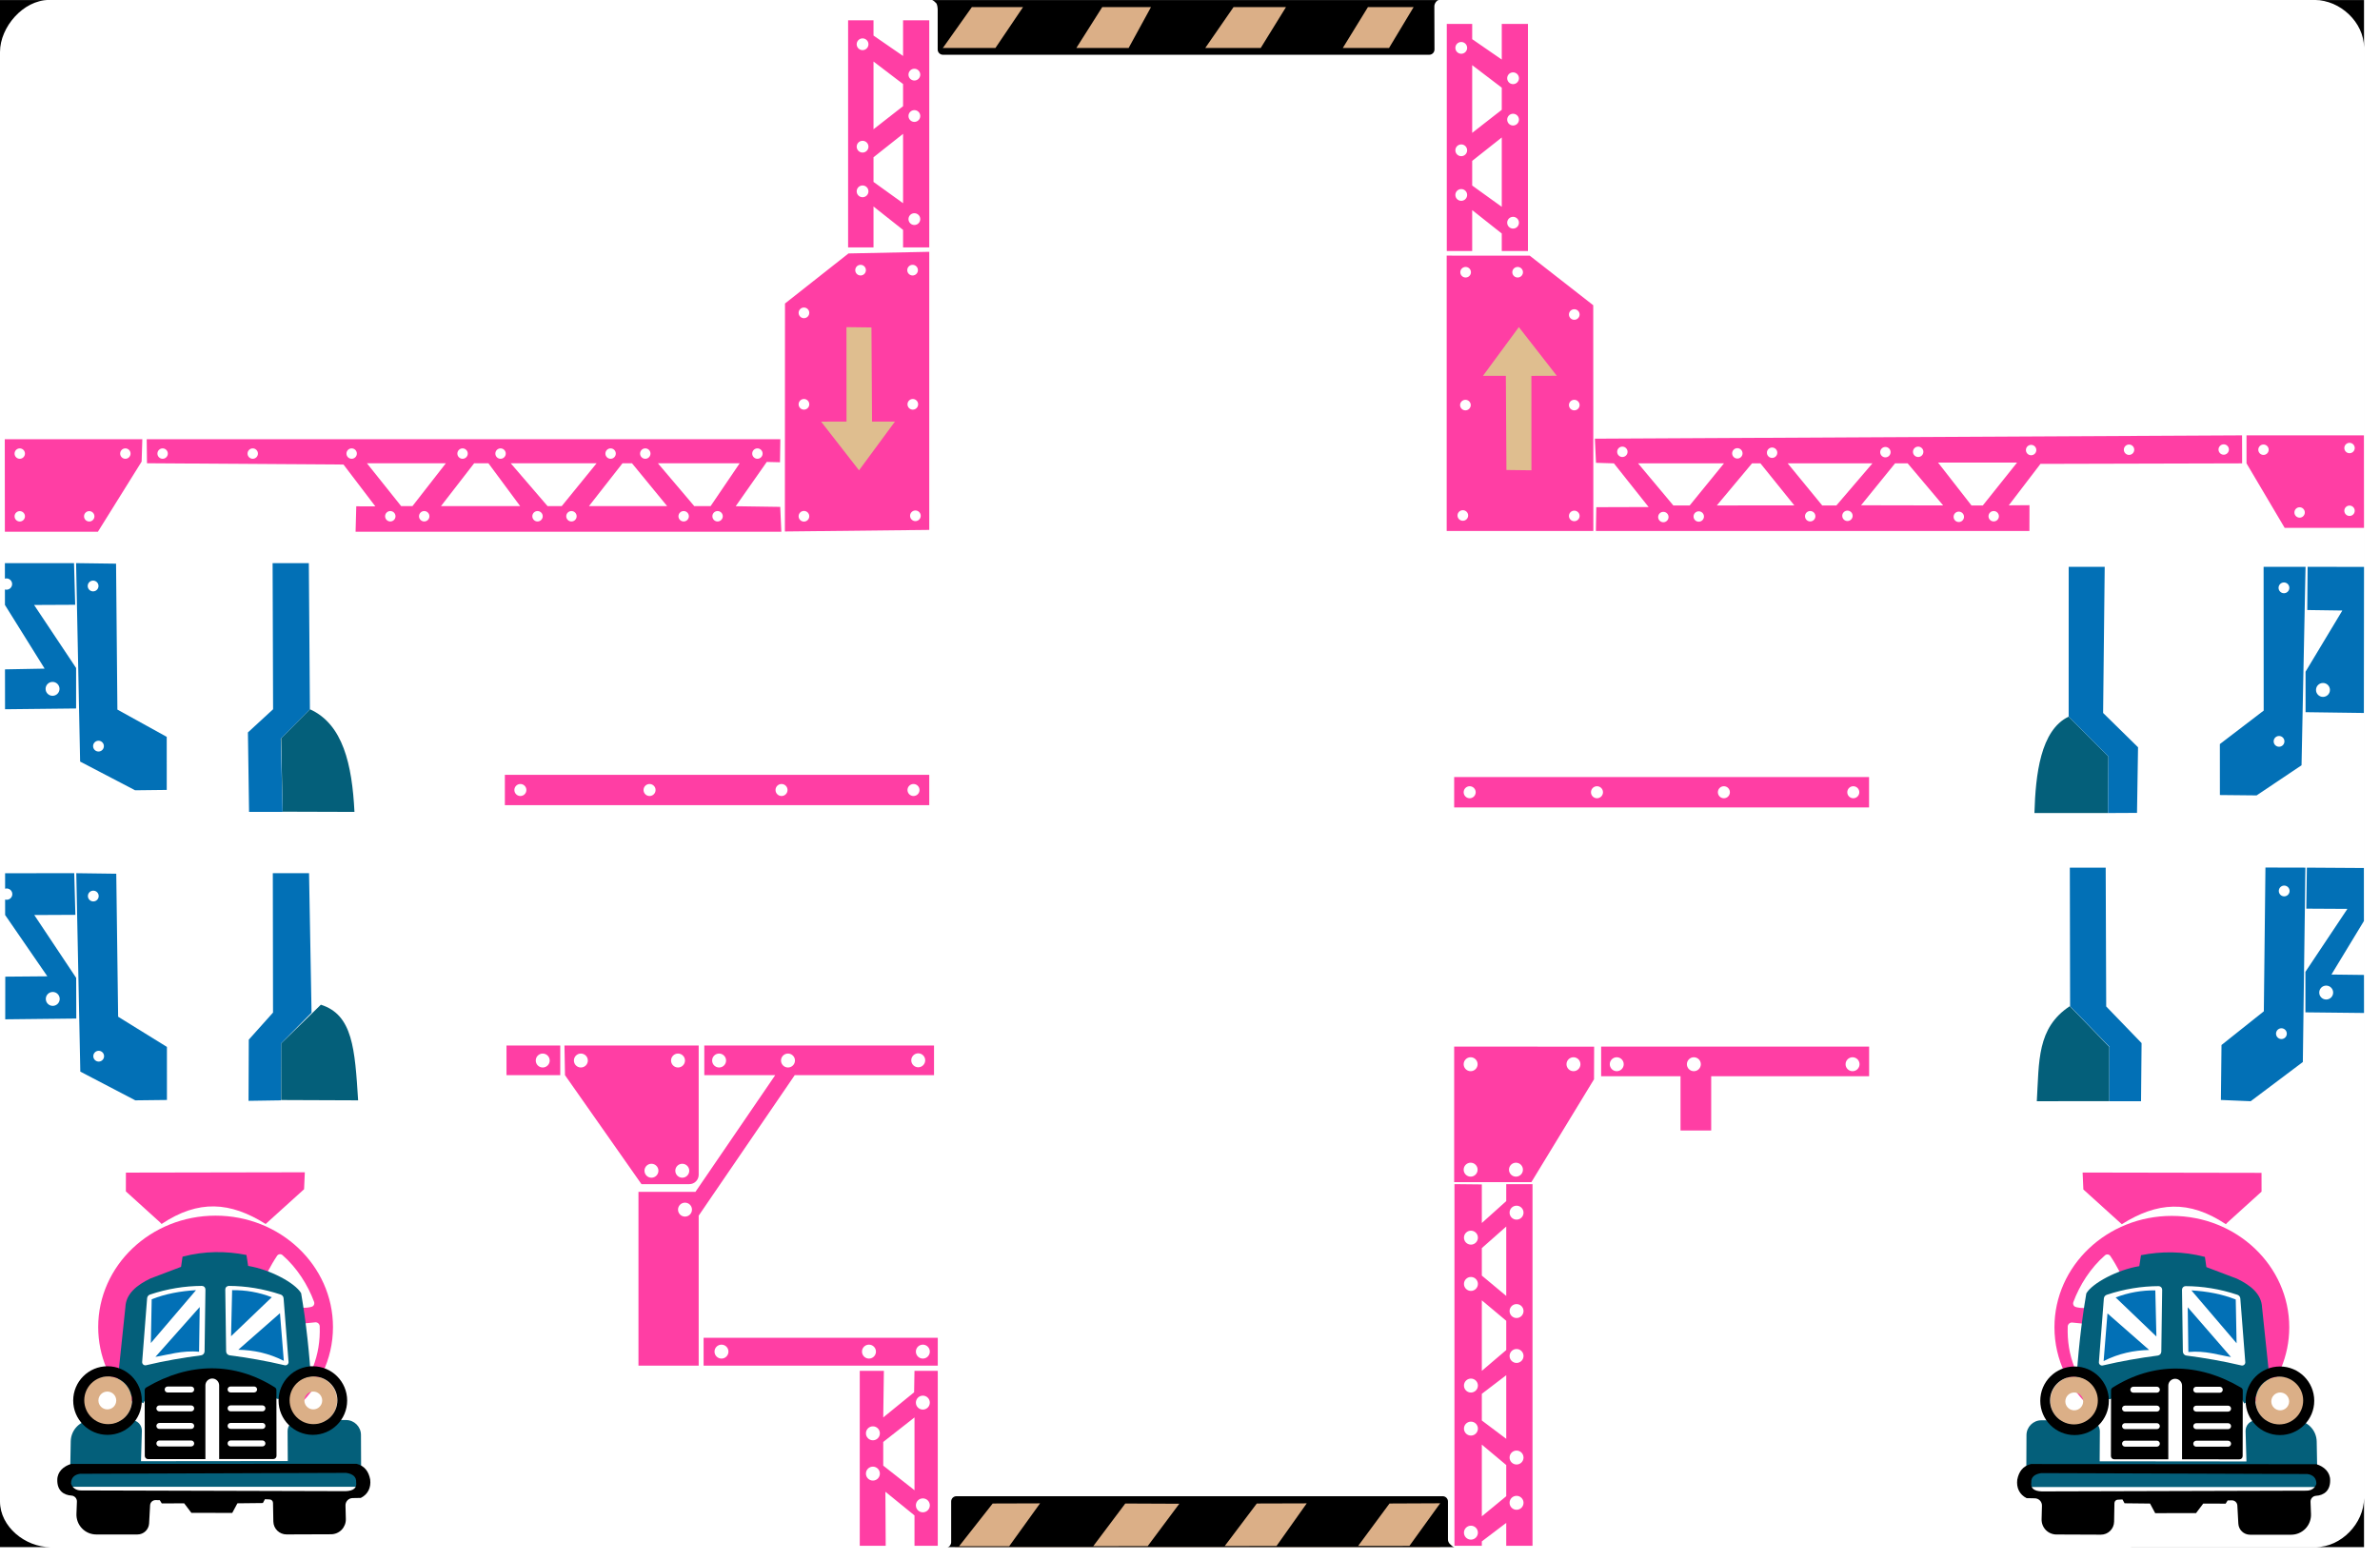 <?xml version="1.0" encoding="UTF-8" standalone="no"?><!DOCTYPE svg PUBLIC "-//W3C//DTD SVG 1.1//EN" "http://www.w3.org/Graphics/SVG/1.1/DTD/svg11.dtd"><svg width="100%" height="100%" viewBox="0 0 148 97" version="1.1" xmlns="http://www.w3.org/2000/svg" xmlns:xlink="http://www.w3.org/1999/xlink" xml:space="preserve" style="fill-rule:evenodd;clip-rule:evenodd;stroke-linejoin:round;stroke-miterlimit:1.414;"><path d="M13.406,75.611c4.029,0 7.3,3.105 7.3,6.929c0,2.026 -0.917,3.849 -2.378,5.116c-0.259,-0.474 -0.282,-5.106 -0.679,-7.203c-0.126,-0.668 -0.735,-0.516 -1.415,-0.674l-5.279,0c-2.648,-0.371 -2.364,2.893 -2.752,3.15c0,0 0.669,4.172 0.668,4.182c-0.32,-0.236 -0.831,0.126 -0.831,0.126c-1.2,-1.235 -1.934,-2.885 -1.934,-4.697c0,-3.824 3.271,-6.929 7.3,-6.929Zm4.677,6.832c0,0 0.794,-0.141 1.521,-0.197c0.07,-0.006 0.14,0.017 0.192,0.064c0.052,0.047 0.083,0.113 0.086,0.183c0.03,0.914 -0.106,1.735 -0.42,2.544l-1.204,-0.395l-0.175,-2.199Zm-1.567,-3.065c0,0 0.277,-0.619 0.715,-1.271c0.036,-0.053 0.092,-0.088 0.155,-0.096c0.063,-0.009 0.127,0.009 0.175,0.05c0.896,0.777 1.585,1.861 1.971,2.913c0.026,0.074 0.015,0.155 -0.029,0.219c-0.044,0.065 -0.118,0.089 -0.194,0.106c-1.129,0.246 -1.325,-0.661 -1.325,-0.661c-0.279,-0.593 -0.74,-1.036 -1.468,-1.26l0,0Z" style="fill:#ff3ea4;"/><path d="M9.95,76.025l-2.123,-1.923l0.003,-1.168l11.126,-0.02l-0.047,1.054l-2.389,2.161c-2.201,-1.381 -4.168,-1.533 -6.472,0" style="fill:#ff3ea4;"/><path d="M4.348,92.476l18.113,0c0,0 -0.009,-2.004 -0.014,-3.228c-0.003,-0.511 -0.418,-0.925 -0.929,-0.925c-0.874,0 -2.163,0 -2.949,0c-0.183,0 -0.357,0.073 -0.486,0.202c-0.128,0.129 -0.2,0.305 -0.199,0.487c0.005,0.756 0.012,1.863 0.012,1.863l-9.128,0.009c0,0 0.032,-1.127 0.054,-1.886c0.005,-0.177 -0.062,-0.349 -0.185,-0.476c-0.124,-0.127 -0.294,-0.199 -0.471,-0.199c-0.641,0 -1.623,0 -2.42,0c-0.735,0 -1.334,0.589 -1.347,1.323c-0.022,1.216 -0.051,2.83 -0.051,2.83l0,0Z" style="fill:#045f7a;"/><path d="M7.276,86.261l0.521,-4.951c0.032,-0.839 0.702,-1.378 1.556,-1.79l1.906,-0.724l0.092,-0.633c1.373,-0.363 2.717,-0.356 3.975,-0.106l0.104,0.68c1.352,0.22 2.918,1.052 3.295,1.695c0.326,1.917 0.513,3.695 0.654,5.887c-0.481,0.026 -0.794,0.322 -1.017,0.763l-1.154,-0.078c-1.046,-0.987 -2.642,-1.887 -3.933,-1.716c-0.955,0.127 -3.356,0.117 -4.37,1.993c-4.997,-3.046 -1.629,-1.02 -1.629,-1.02l0,0Zm1.807,-1.346c-0.062,0.014 -0.126,-0.001 -0.174,-0.042c-0.048,-0.041 -0.074,-0.103 -0.069,-0.166c0.064,-0.823 0.255,-3.282 0.308,-3.957c0.008,-0.106 0.078,-0.197 0.179,-0.231c1.09,-0.364 2.164,-0.533 3.224,-0.539c0.06,0 0.117,0.024 0.159,0.067c0.042,0.042 0.065,0.1 0.065,0.16c-0.011,0.743 -0.044,3.111 -0.054,3.846c-0.002,0.125 -0.096,0.23 -0.22,0.246c-1.135,0.146 -2.274,0.346 -3.418,0.616l0,0Zm8.618,0c0.061,0.014 0.125,-0.001 0.173,-0.042c0.048,-0.041 0.074,-0.103 0.069,-0.166c-0.064,-0.823 -0.255,-3.282 -0.308,-3.957c-0.008,-0.106 -0.078,-0.197 -0.179,-0.231c-1.09,-0.364 -2.164,-0.533 -3.224,-0.539c-0.06,0 -0.117,0.024 -0.159,0.067c-0.042,0.042 -0.065,0.1 -0.064,0.16c0.01,0.743 0.043,3.111 0.053,3.846c0.002,0.125 0.096,0.23 0.22,0.246c1.135,0.146 2.274,0.346 3.419,0.616Z" style="fill:#045f7a;"/><path d="M6.686,85.603c0.832,0 1.508,0.676 1.508,1.508c0,0.833 -0.676,1.509 -1.508,1.509c-0.833,0 -1.508,-0.676 -1.508,-1.509c0,-0.832 0.675,-1.508 1.508,-1.508Zm-0.011,0.949c0.306,0 0.554,0.249 0.554,0.555c0,0.306 -0.248,0.554 -0.554,0.554c-0.306,0 -0.555,-0.248 -0.555,-0.554c0,-0.306 0.249,-0.555 0.555,-0.555Z" style="fill:#dbaf87;"/><path d="M19.455,85.603c0.832,0 1.508,0.676 1.508,1.508c0,0.833 -0.676,1.509 -1.508,1.509c-0.832,0 -1.508,-0.676 -1.508,-1.509c0,-0.832 0.676,-1.508 1.508,-1.508Zm0.027,0.949c0.306,0 0.554,0.249 0.554,0.555c0,0.306 -0.248,0.554 -0.554,0.554c-0.306,0 -0.555,-0.248 -0.555,-0.554c0,-0.306 0.249,-0.555 0.555,-0.555Z" style="fill:#dbaf87;"/><path d="M6.686,84.978c1.177,0 2.133,0.956 2.133,2.133c0,1.178 -0.956,2.134 -2.133,2.134c-1.178,0 -2.134,-0.956 -2.134,-2.134c0,-1.177 0.956,-2.133 2.134,-2.133Zm0.039,0.632c0.82,0 1.486,0.665 1.486,1.485c0,0.82 -0.666,1.485 -1.486,1.485c-0.819,0 -1.485,-0.665 -1.485,-1.485c0,-0.82 0.666,-1.485 1.485,-1.485Z"/><path d="M19.455,84.978c1.178,0 2.133,0.956 2.133,2.133c0,1.178 -0.955,2.134 -2.133,2.134c-1.177,0 -2.133,-0.956 -2.133,-2.134c0,-1.177 0.956,-2.133 2.133,-2.133Zm0.04,0.632c0.819,0 1.485,0.665 1.485,1.485c0,0.82 -0.666,1.485 -1.485,1.485c-0.82,0 -1.486,-0.665 -1.486,-1.485c0,-0.82 0.666,-1.485 1.486,-1.485Z"/><path d="M12.773,90.752l-3.569,0.001c-0.11,0 -0.2,-0.089 -0.2,-0.199c-0.001,-0.765 -0.006,-3.493 -0.007,-4.084c0,-0.071 0.037,-0.136 0.098,-0.172c2.675,-1.58 5.485,-1.595 8,-0.005c0.058,0.037 0.093,0.1 0.093,0.168c0.001,0.581 0.006,3.321 0.007,4.088c0,0.053 -0.021,0.104 -0.058,0.142c-0.038,0.037 -0.089,0.059 -0.142,0.059l-3.367,0.001l0,-4.581c0,-0.236 -0.192,-0.428 -0.427,-0.428c-0.236,0 -0.428,0.192 -0.428,0.428l0,4.582Zm-0.698,-0.97c0,-0.103 -0.083,-0.186 -0.185,-0.186l-1.98,0c-0.103,0 -0.186,0.083 -0.186,0.186c0,0.102 0.083,0.185 0.186,0.185l1.98,0c0.102,0 0.185,-0.083 0.185,-0.185Zm4.244,0.182c0.102,0 0.185,-0.083 0.185,-0.185c0,-0.102 -0.083,-0.185 -0.185,-0.185l-1.98,0c-0.103,0 -0.186,0.083 -0.186,0.185c0,0.102 0.083,0.185 0.186,0.185l1.98,0Zm-4.244,-1.273c0,-0.102 -0.083,-0.185 -0.185,-0.185l-1.98,0c-0.103,0 -0.186,0.083 -0.186,0.185c0,0.102 0.083,0.185 0.186,0.185l1.98,0c0.102,0 0.185,-0.083 0.185,-0.185Zm4.244,0.183c0.102,0 0.185,-0.083 0.185,-0.186c0,-0.102 -0.083,-0.185 -0.185,-0.185l-1.98,0c-0.103,0 -0.186,0.083 -0.186,0.185c0,0.103 0.083,0.186 0.186,0.186l1.98,0Zm-4.244,-1.274c0,-0.102 -0.083,-0.185 -0.185,-0.185l-1.98,0c-0.103,0 -0.186,0.083 -0.186,0.185c0,0.103 0.083,0.186 0.186,0.186l1.98,0c0.102,0 0.185,-0.083 0.185,-0.186Zm4.244,0.183c0.102,0 0.185,-0.083 0.185,-0.185c0,-0.103 -0.083,-0.186 -0.185,-0.186l-1.98,0c-0.103,0 -0.186,0.083 -0.186,0.186c0,0.102 0.083,0.185 0.186,0.185l1.98,0Zm-4.244,-1.358c0,-0.103 -0.083,-0.186 -0.185,-0.186l-1.465,0c-0.102,0 -0.185,0.083 -0.185,0.186c0,0.102 0.083,0.185 0.185,0.185l1.465,0c0.102,0 0.185,-0.083 0.185,-0.185Zm3.728,0.183c0.102,0 0.185,-0.084 0.185,-0.186c0,-0.102 -0.083,-0.185 -0.185,-0.185l-1.464,0c-0.103,0 -0.186,0.083 -0.186,0.185c0,0.102 0.083,0.186 0.186,0.186l1.464,0Z"/><path d="M4.419,91.054l17.752,-0.01c0.52,0.133 0.756,0.497 0.849,0.977c0.063,0.497 -0.136,0.924 -0.584,1.146c0,0 -0.26,0.005 -0.51,0.01c-0.12,0.002 -0.235,0.052 -0.318,0.139c-0.083,0.087 -0.128,0.204 -0.124,0.324c0.006,0.242 0.014,0.55 0.022,0.841c0.006,0.248 -0.088,0.488 -0.26,0.667c-0.173,0.178 -0.411,0.279 -0.659,0.28c-0.819,0.003 -1.991,0.007 -2.767,0.01c-0.448,0.002 -0.815,-0.357 -0.822,-0.805c-0.008,-0.417 -0.016,-0.894 -0.021,-1.158c-0.002,-0.115 -0.093,-0.208 -0.207,-0.213c-0.137,-0.006 -0.294,-0.014 -0.294,-0.014l-0.129,0.238l-1.584,0.017l-0.32,0.597l-2.542,-0.004l-0.447,-0.592l-1.394,0.005l-0.123,-0.2c0,0 -0.125,-0.003 -0.259,-0.006c-0.182,-0.004 -0.334,0.137 -0.344,0.319c-0.017,0.299 -0.041,0.752 -0.062,1.131c-0.021,0.386 -0.34,0.688 -0.727,0.688c-0.677,0 -1.727,0 -2.558,0c-0.335,0 -0.655,-0.136 -0.888,-0.378c-0.232,-0.241 -0.357,-0.566 -0.345,-0.901c0.011,-0.28 0.021,-0.555 0.029,-0.766c0.007,-0.193 -0.14,-0.358 -0.333,-0.374c-0.498,-0.029 -0.898,-0.316 -0.887,-0.972c-0.001,-0.514 0.389,-0.851 0.856,-0.996l0,0Zm0.56,0.612l16.547,-0.056c0.421,0.061 0.641,0.249 0.622,0.586c0.053,0.345 -0.16,0.532 -0.65,0.552l-16.444,-0.046c-0.335,0.004 -0.548,-0.162 -0.635,-0.421c-0.005,-0.364 0.204,-0.564 0.56,-0.615l0,0Z"/><path d="M9.433,80.812l-0.052,2.722l2.809,-3.289c-0.97,0.059 -1.898,0.224 -2.757,0.567l0,0Z" style="fill:#0270b6;"/><path d="M14.435,80.245l-0.067,2.866l2.534,-2.427c-0.808,-0.31 -1.63,-0.451 -2.467,-0.439Z" style="fill:#0270b6;"/><path d="M9.665,84.395l2.754,-3.101l-0.039,2.783c-1.037,-0.102 -1.991,0.203 -2.715,0.318Z" style="fill:#0270b6;"/><path d="M14.818,83.951l2.592,-2.273l0.239,2.964c-0.942,-0.48 -1.886,-0.669 -2.831,-0.691Z" style="fill:#0270b6;"/><path d="M135.057,75.626c-4.029,0 -7.301,3.105 -7.301,6.929c0,2.025 0.918,3.849 2.379,5.116c0.259,-0.475 0.282,-5.107 0.679,-7.204c0.126,-0.667 0.735,-0.515 1.415,-0.673l5.279,0c2.648,-0.372 2.364,2.893 2.752,3.15c0,0 -0.669,4.172 -0.668,4.182c0.32,-0.236 0.831,0.126 0.831,0.126c1.2,-1.236 1.934,-2.886 1.934,-4.697c0,-3.824 -3.271,-6.929 -7.3,-6.929l0,0Zm-4.677,6.831c0,0 -0.794,-0.14 -1.521,-0.197c-0.07,-0.005 -0.14,0.018 -0.192,0.065c-0.052,0.047 -0.083,0.113 -0.086,0.183c-0.03,0.913 0.106,1.735 0.42,2.544l1.204,-0.396l0.175,-2.199Zm1.567,-3.065c0,0 -0.277,-0.619 -0.715,-1.27c-0.036,-0.053 -0.092,-0.088 -0.155,-0.097c-0.063,-0.009 -0.127,0.01 -0.175,0.051c-0.896,0.777 -1.585,1.861 -1.971,2.913c-0.026,0.073 -0.015,0.155 0.029,0.219c0.044,0.064 0.118,0.089 0.194,0.105c1.129,0.247 1.325,-0.66 1.325,-0.66c0.279,-0.593 0.74,-1.036 1.468,-1.261l0,0Z" style="fill:#ff3ea4;"/><path d="M138.513,76.039l2.122,-1.922l-0.002,-1.168l-11.126,-0.02l0.047,1.054l2.389,2.161c2.201,-1.382 4.168,-1.533 6.472,-0.001" style="fill:#ff3ea4;"/><path d="M144.115,92.491l-18.113,0c0,0 0.009,-2.004 0.014,-3.228c0.003,-0.512 0.418,-0.925 0.929,-0.925c0.874,0 2.163,0 2.949,0c0.183,0 0.357,0.072 0.486,0.202c0.128,0.129 0.2,0.304 0.199,0.486c-0.005,0.756 -0.012,1.864 -0.012,1.864l9.128,0.009c0,0 -0.032,-1.128 -0.054,-1.887c-0.005,-0.177 0.062,-0.348 0.185,-0.475c0.124,-0.128 0.294,-0.199 0.471,-0.199c0.641,0 1.623,0 2.42,0c0.735,0 1.334,0.588 1.347,1.323c0.022,1.216 0.051,2.83 0.051,2.83l0,0Z" style="fill:#045f7a;"/><path d="M141.187,86.276l-0.521,-4.951c-0.032,-0.84 -0.703,-1.378 -1.556,-1.791l-1.906,-0.723l-0.092,-0.634c-1.373,-0.362 -2.717,-0.355 -3.975,-0.106l-0.104,0.681c-1.352,0.22 -2.918,1.052 -3.295,1.694c-0.326,1.918 -0.513,3.696 -0.654,5.888c0.481,0.026 0.794,0.322 1.017,0.762l1.154,-0.077c1.046,-0.988 2.642,-1.888 3.933,-1.716c0.955,0.127 3.356,0.117 4.37,1.993c4.997,-3.046 1.629,-1.02 1.629,-1.02l0,0Zm-1.807,-1.347c0.062,0.015 0.126,-0.001 0.174,-0.042c0.048,-0.041 0.074,-0.102 0.069,-0.165c-0.064,-0.823 -0.255,-3.282 -0.308,-3.957c-0.008,-0.106 -0.078,-0.197 -0.179,-0.231c-1.09,-0.364 -2.164,-0.534 -3.224,-0.539c-0.06,0 -0.117,0.024 -0.159,0.066c-0.042,0.043 -0.065,0.101 -0.065,0.16c0.011,0.744 0.044,3.112 0.054,3.846c0.002,0.126 0.096,0.231 0.22,0.247c1.135,0.146 2.274,0.346 3.418,0.615l0,0Zm-8.618,0c-0.061,0.015 -0.125,-0.001 -0.173,-0.042c-0.048,-0.041 -0.074,-0.102 -0.069,-0.165c0.064,-0.823 0.255,-3.282 0.308,-3.957c0.008,-0.106 0.078,-0.197 0.179,-0.231c1.09,-0.364 2.164,-0.534 3.224,-0.539c0.06,0 0.117,0.024 0.159,0.066c0.042,0.043 0.065,0.101 0.064,0.16c-0.01,0.744 -0.043,3.112 -0.053,3.846c-0.002,0.126 -0.096,0.231 -0.221,0.247c-1.134,0.146 -2.273,0.346 -3.418,0.615l0,0Z" style="fill:#045f7a;"/><path d="M129.008,85.618c-0.833,0 -1.508,0.675 -1.508,1.508c0,0.832 0.675,1.508 1.508,1.508c0.832,0 1.508,-0.676 1.508,-1.508c0,-0.833 -0.676,-1.508 -1.508,-1.508Zm-0.021,0.992c0.306,0 0.555,0.248 0.555,0.555c0,0.306 -0.249,0.554 -0.555,0.554c-0.306,0 -0.554,-0.248 -0.554,-0.554c0,-0.307 0.248,-0.555 0.554,-0.555Z" style="fill:#dbaf87;"/><path d="M141.777,85.618c-0.832,0 -1.508,0.675 -1.508,1.508c0,0.832 0.676,1.508 1.508,1.508c0.833,0 1.508,-0.676 1.508,-1.508c0,-0.833 -0.675,-1.508 -1.508,-1.508Zm0.017,0.992c0.306,0 0.555,0.248 0.555,0.555c0,0.306 -0.249,0.554 -0.555,0.554c-0.306,0 -0.554,-0.248 -0.554,-0.554c0,-0.307 0.248,-0.555 0.554,-0.555Z" style="fill:#dbaf87;"/><path d="M141.777,84.992c-1.177,0 -2.133,0.956 -2.133,2.134c0,1.177 0.956,2.133 2.133,2.133c1.178,0 2.134,-0.956 2.134,-2.133c0,-1.178 -0.956,-2.134 -2.134,-2.134Zm-0.039,0.632c-0.82,0 -1.486,0.666 -1.486,1.486c0,0.819 0.666,1.485 1.486,1.485c0.819,0 1.485,-0.666 1.485,-1.485c0,-0.82 -0.666,-1.486 -1.485,-1.486Z"/><path d="M129.008,84.992c-1.178,0 -2.134,0.956 -2.134,2.134c0,1.177 0.956,2.133 2.134,2.133c1.177,0 2.133,-0.956 2.133,-2.133c0,-1.178 -0.956,-2.134 -2.133,-2.134Zm-0.04,0.632c-0.819,0 -1.485,0.666 -1.485,1.486c0,0.819 0.666,1.485 1.485,1.485c0.82,0 1.486,-0.666 1.486,-1.485c0,-0.82 -0.666,-1.486 -1.486,-1.486Z"/><path d="M135.69,90.766l3.569,0.002c0.11,0 0.2,-0.089 0.2,-0.2c0.001,-0.764 0.006,-3.493 0.007,-4.083c0,-0.071 -0.037,-0.136 -0.098,-0.172c-2.675,-1.581 -5.485,-1.595 -8,-0.005c-0.058,0.036 -0.093,0.1 -0.093,0.168c-0.001,0.581 -0.006,3.321 -0.007,4.088c0,0.053 0.021,0.104 0.058,0.141c0.038,0.038 0.089,0.059 0.142,0.059l3.367,0.002l0,-4.582c0,-0.236 0.192,-0.427 0.427,-0.427c0.236,0 0.428,0.191 0.428,0.427l0,4.582Zm0.698,-0.97c0,-0.102 0.083,-0.185 0.185,-0.185l1.98,0c0.103,0 0.186,0.083 0.186,0.185c0,0.103 -0.083,0.186 -0.186,0.186l-1.98,0c-0.102,0 -0.185,-0.083 -0.185,-0.186Zm-4.244,0.183c-0.102,0 -0.185,-0.083 -0.185,-0.185c0,-0.103 0.083,-0.186 0.185,-0.186l1.98,0c0.103,0 0.186,0.083 0.186,0.186c0,0.102 -0.083,0.185 -0.186,0.185l-1.98,0Zm4.244,-1.273c0,-0.103 0.083,-0.186 0.185,-0.186l1.98,0c0.103,0 0.186,0.083 0.186,0.186c0,0.102 -0.083,0.185 -0.186,0.185l-1.98,0c-0.102,0 -0.185,-0.083 -0.185,-0.185Zm-4.244,0.182c-0.102,0 -0.185,-0.083 -0.185,-0.185c0,-0.102 0.083,-0.185 0.185,-0.185l1.98,0c0.103,0 0.186,0.083 0.186,0.185c0,0.102 -0.083,0.185 -0.186,0.185l-1.98,0Zm4.244,-1.273c0,-0.102 0.083,-0.185 0.185,-0.185l1.98,0c0.103,0 0.186,0.083 0.186,0.185c0,0.102 -0.083,0.185 -0.186,0.185l-1.98,0c-0.102,0 -0.185,-0.083 -0.185,-0.185Zm-4.244,0.183c-0.102,0 -0.185,-0.083 -0.185,-0.186c0,-0.102 0.083,-0.185 0.185,-0.185l1.98,0c0.103,0 0.186,0.083 0.186,0.185c0,0.103 -0.083,0.186 -0.186,0.186l-1.98,0Zm4.244,-1.359c0,-0.102 0.083,-0.185 0.185,-0.185l1.465,0c0.102,0 0.185,0.083 0.185,0.185c0,0.103 -0.083,0.186 -0.185,0.186l-1.465,0c-0.102,0 -0.185,-0.083 -0.185,-0.186Zm-3.728,0.183c-0.102,0 -0.185,-0.083 -0.185,-0.185c0,-0.103 0.083,-0.186 0.185,-0.186l1.464,0c0.103,0 0.186,0.083 0.186,0.186c0,0.102 -0.083,0.185 -0.186,0.185l-1.464,0Z"/><path d="M144.044,91.069l-17.752,-0.01c-0.52,0.133 -0.756,0.496 -0.849,0.976c-0.063,0.498 0.136,0.925 0.584,1.147c0,0 0.26,0.005 0.51,0.01c0.12,0.002 0.235,0.052 0.318,0.139c0.083,0.087 0.128,0.203 0.124,0.323c-0.006,0.243 -0.014,0.55 -0.022,0.842c-0.006,0.248 0.088,0.488 0.26,0.666c0.173,0.178 0.411,0.279 0.659,0.28c0.819,0.003 1.991,0.008 2.767,0.011c0.448,0.001 0.814,-0.357 0.822,-0.805c0.008,-0.418 0.016,-0.894 0.021,-1.159c0.002,-0.114 0.093,-0.207 0.207,-0.212c0.137,-0.007 0.293,-0.014 0.293,-0.014l0.13,0.238l1.584,0.017l0.32,0.597l2.542,-0.004l0.447,-0.593l1.394,0.005l0.123,-0.2c0,0 0.125,-0.002 0.259,-0.005c0.182,-0.004 0.334,0.137 0.344,0.319c0.017,0.299 0.041,0.752 0.062,1.131c0.021,0.385 0.34,0.688 0.727,0.688c0.677,0 1.727,0 2.557,0c0.336,0 0.656,-0.137 0.889,-0.378c0.232,-0.241 0.357,-0.567 0.345,-0.902c-0.011,-0.279 -0.021,-0.554 -0.029,-0.765c-0.007,-0.194 0.14,-0.359 0.333,-0.374c0.497,-0.029 0.898,-0.317 0.887,-0.972c0.001,-0.515 -0.389,-0.851 -0.856,-0.996l0,0Zm-0.56,0.612l-16.547,-0.057c-0.421,0.062 -0.641,0.25 -0.622,0.587c-0.053,0.345 0.16,0.532 0.65,0.552l16.444,-0.046c0.335,0.003 0.548,-0.162 0.635,-0.421c0.005,-0.364 -0.204,-0.564 -0.56,-0.615l0,0Z"/><path d="M139.03,80.827l0.052,2.722l-2.809,-3.29c0.97,0.059 1.898,0.225 2.757,0.568l0,0Z" style="fill:#0270b6;"/><path d="M134.028,80.259l0.067,2.867l-2.534,-2.427c0.808,-0.31 1.63,-0.451 2.467,-0.44l0,0Z" style="fill:#0270b6;"/><path d="M138.733,84.406l-2.689,-3.097l0.039,2.782c1.037,-0.102 1.926,0.2 2.65,0.315Z" style="fill:#0270b6;"/><path d="M133.645,83.965l-2.592,-2.273l-0.239,2.964c0.942,-0.479 1.886,-0.668 2.831,-0.691l0,0Z" style="fill:#0270b6;"/><path d="M34.839,65.029l0,1.844l-3.342,0l0,-1.844l3.342,0Zm-1.09,0.5c0.24,0 0.434,0.195 0.434,0.434c0,0.239 -0.194,0.433 -0.434,0.433c-0.239,0 -0.433,-0.194 -0.433,-0.433c0,-0.239 0.194,-0.434 0.433,-0.434Z" style="fill:#ff3ea4;"/><path d="M43.753,83.206l14.562,0l0,1.734l-14.562,0l0,-1.734l0,0Zm1.113,0.428c0.239,0 0.433,0.194 0.433,0.433c0,0.24 -0.194,0.434 -0.433,0.434c-0.239,0 -0.434,-0.194 -0.434,-0.434c0,-0.239 0.195,-0.433 0.434,-0.433Zm9.171,0c0.239,0 0.434,0.194 0.434,0.433c0,0.24 -0.195,0.434 -0.434,0.434c-0.239,0 -0.434,-0.194 -0.434,-0.434c0,-0.239 0.195,-0.433 0.434,-0.433Zm3.351,0c0.239,0 0.433,0.194 0.433,0.433c0,0.24 -0.194,0.434 -0.433,0.434c-0.24,0 -0.434,-0.194 -0.434,-0.434c0,-0.239 0.194,-0.433 0.434,-0.433Z" style="fill:#ff3ea4;"/><path d="M54.964,85.263l-0.04,2.898l1.92,-1.563l0.023,-1.335l1.448,0l0,10.88l-1.447,0l0,-1.887l-1.809,-1.471l0.019,3.358l-1.614,0l0,-10.88l1.5,0Zm2.424,7.933c0.239,0 0.433,0.194 0.433,0.434c0,0.239 -0.194,0.433 -0.433,0.433c-0.24,0 -0.434,-0.194 -0.434,-0.433c0,-0.24 0.194,-0.434 0.434,-0.434Zm-2.464,-3.51l1.944,-1.525l0,4.528l-1.944,-1.531l0,-1.472Zm-0.642,1.536c0.239,0 0.433,0.194 0.433,0.434c0,0.239 -0.194,0.433 -0.433,0.433c-0.24,0 -0.434,-0.194 -0.434,-0.433c0,-0.24 0.194,-0.434 0.434,-0.434Zm0,-2.507c0.239,0 0.433,0.195 0.433,0.434c0,0.239 -0.194,0.434 -0.433,0.434c-0.24,0 -0.434,-0.195 -0.434,-0.434c0,-0.239 0.194,-0.434 0.434,-0.434Zm3.106,-1.909c0.239,0 0.433,0.195 0.433,0.434c0,0.239 -0.194,0.433 -0.433,0.433c-0.24,0 -0.434,-0.194 -0.434,-0.433c0,-0.239 0.194,-0.434 0.434,-0.434Z" style="fill:#ff3ea4;"/><path d="M43.448,84.94l-3.745,0l0,-10.811l3.545,0l4.959,-7.256l-4.41,0l0,-1.844l14.285,0l0,1.844l-8.662,0l-5.972,8.737l0,9.33Zm-0.852,-10.137c0.239,0 0.434,0.194 0.434,0.433c0,0.24 -0.195,0.434 -0.434,0.434c-0.239,0 -0.433,-0.194 -0.433,-0.434c0,-0.239 0.194,-0.433 0.433,-0.433Zm2.121,-9.274c0.24,0 0.434,0.195 0.434,0.434c0,0.239 -0.194,0.433 -0.434,0.433c-0.239,0 -0.433,-0.194 -0.433,-0.433c0,-0.239 0.194,-0.434 0.433,-0.434Zm4.284,0c0.239,0 0.434,0.195 0.434,0.434c0,0.239 -0.195,0.433 -0.434,0.433c-0.239,0 -0.434,-0.194 -0.434,-0.433c0,-0.239 0.195,-0.434 0.434,-0.434Zm8.1,-0.014c0.239,0 0.433,0.195 0.433,0.434c0,0.239 -0.194,0.434 -0.433,0.434c-0.24,0 -0.434,-0.195 -0.434,-0.434c0,-0.239 0.194,-0.434 0.434,-0.434Z" style="fill:#ff3ea4;"/><path d="M43.448,65.029l0,8.04c0,0.321 -0.261,0.582 -0.582,0.582l-2.976,0l-4.756,-6.777l-0.033,-1.845l8.347,0Zm-1.021,7.355c0.24,0 0.434,0.194 0.434,0.433c0,0.239 -0.194,0.434 -0.434,0.434c-0.239,0 -0.433,-0.195 -0.433,-0.434c0,-0.239 0.194,-0.433 0.433,-0.433Zm-1.917,0c0.239,0 0.434,0.194 0.434,0.433c0,0.239 -0.195,0.434 -0.434,0.434c-0.239,0 -0.433,-0.195 -0.433,-0.434c0,-0.239 0.194,-0.433 0.433,-0.433Zm-4.389,-6.855c0.24,0 0.434,0.195 0.434,0.434c0,0.239 -0.194,0.433 -0.434,0.433c-0.239,0 -0.433,-0.194 -0.433,-0.433c0,-0.239 0.194,-0.434 0.433,-0.434Zm6.042,0c0.239,0 0.433,0.195 0.433,0.434c0,0.239 -0.194,0.433 -0.433,0.433c-0.24,0 -0.434,-0.194 -0.434,-0.433c0,-0.239 0.194,-0.434 0.434,-0.434Z" style="fill:#ff3ea4;"/><path d="M95.299,96.143l-1.634,0l0,-1.423l-1.518,1.151l0,0.272l-1.702,0l0,-22.492l1.702,0.018l0,2.4l1.518,-1.362l0,-1.056l1.634,0l0,22.492Zm-3.83,-1.248c0.24,0 0.434,0.194 0.434,0.433c0,0.24 -0.194,0.434 -0.434,0.434c-0.239,0 -0.433,-0.194 -0.433,-0.434c0,-0.239 0.194,-0.433 0.433,-0.433Zm0.678,-0.583l0,-4.46l1.518,1.27l0,1.94l-1.518,1.25Zm2.16,-1.274c0.239,0 0.433,0.194 0.433,0.433c0,0.24 -0.194,0.434 -0.433,0.434c-0.24,0 -0.434,-0.194 -0.434,-0.434c0,-0.239 0.194,-0.433 0.434,-0.433Zm0,-2.816c0.239,0 0.433,0.194 0.433,0.434c0,0.239 -0.194,0.433 -0.433,0.433c-0.24,0 -0.434,-0.194 -0.434,-0.433c0,-0.24 0.194,-0.434 0.434,-0.434Zm-0.642,-0.73l-1.518,-1.141l0,-1.658l1.518,-1.159l0,3.958Zm-2.196,-1.069c0.24,0 0.434,0.194 0.434,0.433c0,0.239 -0.194,0.434 -0.434,0.434c-0.239,0 -0.433,-0.195 -0.433,-0.434c0,-0.239 0.194,-0.433 0.433,-0.433Zm0,-2.678c0.24,0 0.434,0.195 0.434,0.434c0,0.239 -0.194,0.434 -0.434,0.434c-0.239,0 -0.433,-0.195 -0.433,-0.434c0,-0.239 0.194,-0.434 0.433,-0.434Zm0.678,-0.482l0,-4.385l1.518,1.272l0,1.82l-1.518,1.293Zm2.16,-1.358c0.239,0 0.433,0.194 0.433,0.433c0,0.239 -0.194,0.434 -0.433,0.434c-0.24,0 -0.434,-0.195 -0.434,-0.434c0,-0.239 0.194,-0.433 0.434,-0.433Zm0,-2.794c0.239,0 0.433,0.194 0.433,0.433c0,0.24 -0.194,0.434 -0.433,0.434c-0.24,0 -0.434,-0.194 -0.434,-0.434c0,-0.239 0.194,-0.433 0.434,-0.433Zm-2.16,-1.773l0,-1.709l1.518,-1.341l0,4.316l-1.518,-1.266Zm-0.678,0.087c0.24,0 0.434,0.194 0.434,0.433c0,0.239 -0.194,0.434 -0.434,0.434c-0.239,0 -0.433,-0.195 -0.433,-0.434c0,-0.239 0.194,-0.433 0.433,-0.433Zm0,-2.879c0.24,0 0.434,0.194 0.434,0.433c0,0.24 -0.194,0.434 -0.434,0.434c-0.239,0 -0.433,-0.194 -0.433,-0.434c0,-0.239 0.194,-0.433 0.433,-0.433Zm2.838,-1.555c0.239,0 0.433,0.194 0.433,0.433c0,0.239 -0.194,0.434 -0.433,0.434c-0.24,0 -0.434,-0.195 -0.434,-0.434c0,-0.239 0.194,-0.433 0.434,-0.433Z" style="fill:#ff3ea4;"/><path d="M95.229,73.526l-4.802,0l0,-8.43l8.704,0.004l-0.007,2.028l-3.895,6.398l0,0Zm-3.777,-1.208c0.239,0 0.433,0.194 0.433,0.434c0,0.239 -0.194,0.433 -0.433,0.433c-0.239,0 -0.434,-0.194 -0.434,-0.433c0,-0.24 0.195,-0.434 0.434,-0.434Zm2.817,0c0.24,0 0.434,0.194 0.434,0.434c0,0.239 -0.194,0.433 -0.434,0.433c-0.239,0 -0.433,-0.194 -0.433,-0.433c0,-0.24 0.194,-0.434 0.433,-0.434Zm-2.817,-6.559c0.239,0 0.433,0.195 0.433,0.434c0,0.239 -0.194,0.433 -0.433,0.433c-0.239,0 -0.434,-0.194 -0.434,-0.433c0,-0.239 0.195,-0.434 0.434,-0.434Zm6.394,0c0.239,0 0.433,0.195 0.433,0.434c0,0.239 -0.194,0.433 -0.433,0.433c-0.239,0 -0.434,-0.194 -0.434,-0.433c0,-0.239 0.195,-0.434 0.434,-0.434Z" style="fill:#ff3ea4;"/><path d="M116.231,66.94l-9.821,0l0,3.372l-1.907,0l0,-3.372l-4.937,0l0,-1.844l16.665,0l0,1.844Zm-15.693,-1.181c0.239,0 0.433,0.195 0.433,0.434c0,0.239 -0.194,0.433 -0.433,0.433c-0.239,0 -0.434,-0.194 -0.434,-0.433c0,-0.239 0.195,-0.434 0.434,-0.434Zm4.794,0c0.24,0 0.434,0.195 0.434,0.434c0,0.239 -0.194,0.433 -0.434,0.433c-0.239,0 -0.433,-0.194 -0.433,-0.433c0,-0.239 0.194,-0.434 0.433,-0.434Zm9.869,0c0.239,0 0.434,0.195 0.434,0.434c0,0.239 -0.195,0.433 -0.434,0.433c-0.239,0 -0.434,-0.194 -0.434,-0.433c0,-0.239 0.195,-0.434 0.434,-0.434Z" style="fill:#ff3ea4;"/><path d="M48.588,33.072l-26.476,0l0.042,-1.58l1.186,0.002l-1.981,-2.601l-12.219,-0.08l-0.017,-1.495l39.403,0l-0.022,1.434l-0.823,-0.02l-1.931,2.754l2.768,0.041l0.07,1.545Zm-3.965,-1.285c0.178,0 0.323,0.145 0.323,0.324c0,0.178 -0.145,0.323 -0.323,0.323c-0.179,0 -0.323,-0.145 -0.323,-0.323c0,-0.179 0.144,-0.324 0.323,-0.324Zm-2.109,0c0.178,0 0.323,0.145 0.323,0.324c0,0.178 -0.145,0.323 -0.323,0.323c-0.179,0 -0.324,-0.145 -0.324,-0.323c0,-0.179 0.145,-0.324 0.324,-0.324Zm-6.979,0c0.179,0 0.323,0.145 0.323,0.324c0,0.178 -0.144,0.323 -0.323,0.323c-0.178,0 -0.323,-0.145 -0.323,-0.323c0,-0.179 0.145,-0.324 0.323,-0.324Zm-2.109,0c0.179,0 0.323,0.145 0.323,0.324c0,0.178 -0.144,0.323 -0.323,0.323c-0.178,0 -0.323,-0.145 -0.323,-0.323c0,-0.179 0.145,-0.324 0.323,-0.324Zm-7.046,0c0.179,0 0.323,0.145 0.323,0.324c0,0.178 -0.144,0.323 -0.323,0.323c-0.178,0 -0.323,-0.145 -0.323,-0.323c0,-0.179 0.145,-0.324 0.323,-0.324Zm-2.109,0c0.178,0 0.323,0.145 0.323,0.324c0,0.178 -0.145,0.323 -0.323,0.323c-0.178,0 -0.323,-0.145 -0.323,-0.323c0,-0.179 0.145,-0.324 0.323,-0.324Zm3.456,-2.974l-4.911,0l2.129,2.666l0.704,0l2.078,-2.666Zm2.644,0l-0.885,0l-2.064,2.666l4.924,0l-1.975,-2.666Zm6.73,0l-5.344,0l2.293,2.666l0.881,0l2.17,-2.666Zm2.198,0l-0.588,0l-2.087,2.666l4.862,0l-2.187,-2.666Zm6.699,0l-5.089,0l2.263,2.666l1.017,0l1.809,-2.666Zm-35.886,-0.924c0.179,0 0.324,0.145 0.324,0.323c0,0.178 -0.145,0.323 -0.324,0.323c-0.178,0 -0.323,-0.145 -0.323,-0.323c0,-0.178 0.145,-0.323 0.323,-0.323Zm5.604,0c0.178,0 0.323,0.145 0.323,0.323c0,0.178 -0.145,0.323 -0.323,0.323c-0.178,0 -0.323,-0.145 -0.323,-0.323c0,-0.178 0.145,-0.323 0.323,-0.323Zm6.151,0c0.179,0 0.323,0.145 0.323,0.323c0,0.178 -0.144,0.323 -0.323,0.323c-0.178,0 -0.323,-0.145 -0.323,-0.323c0,-0.178 0.145,-0.323 0.323,-0.323Zm6.897,0c0.178,0 0.323,0.145 0.323,0.323c0,0.178 -0.145,0.323 -0.323,0.323c-0.178,0 -0.323,-0.145 -0.323,-0.323c0,-0.178 0.145,-0.323 0.323,-0.323Zm2.363,0c0.178,0 0.323,0.145 0.323,0.323c0,0.178 -0.145,0.323 -0.323,0.323c-0.179,0 -0.324,-0.145 -0.324,-0.323c0,-0.178 0.145,-0.323 0.324,-0.323Zm6.843,0c0.179,0 0.323,0.145 0.323,0.323c0,0.178 -0.144,0.323 -0.323,0.323c-0.178,0 -0.323,-0.145 -0.323,-0.323c0,-0.178 0.145,-0.323 0.323,-0.323Zm2.157,0c0.178,0 0.323,0.145 0.323,0.323c0,0.178 -0.145,0.323 -0.323,0.323c-0.179,0 -0.324,-0.145 -0.324,-0.323c0,-0.178 0.145,-0.323 0.324,-0.323Zm6.972,0c0.179,0 0.323,0.145 0.323,0.323c0,0.178 -0.144,0.323 -0.323,0.323c-0.178,0 -0.323,-0.145 -0.323,-0.323c0,-0.178 0.145,-0.323 0.323,-0.323Z" style="fill:#ff3ea4;"/><path d="M6.089,33.072l-5.786,0l-0.006,-5.754l8.554,0l-0.044,1.393l-2.718,4.361Zm-0.54,-1.281c0.178,0 0.323,0.145 0.323,0.323c0,0.178 -0.145,0.323 -0.323,0.323c-0.179,0 -0.323,-0.145 -0.323,-0.323c0,-0.178 0.144,-0.323 0.323,-0.323Zm-4.32,0c0.178,0 0.323,0.145 0.323,0.323c0,0.178 -0.145,0.323 -0.323,0.323c-0.178,0 -0.323,-0.145 -0.323,-0.323c0,-0.178 0.145,-0.323 0.323,-0.323Zm0,-3.902c0.178,0 0.323,0.145 0.323,0.323c0,0.178 -0.145,0.323 -0.323,0.323c-0.178,0 -0.323,-0.145 -0.323,-0.323c0,-0.178 0.145,-0.323 0.323,-0.323Zm6.566,0c0.179,0 0.323,0.145 0.323,0.323c0,0.178 -0.144,0.323 -0.323,0.323c-0.178,0 -0.323,-0.145 -0.323,-0.323c0,-0.178 0.145,-0.323 0.323,-0.323Z" style="fill:#ff3ea4;"/><path d="M57.786,32.959l-8.978,0.098l0.007,-14.18l3.948,-3.113l5.023,-0.102l0,17.297Zm-7.793,-1.18c0.183,0 0.332,0.148 0.332,0.331c0,0.183 -0.149,0.332 -0.332,0.332c-0.182,0 -0.331,-0.149 -0.331,-0.332c0,-0.183 0.149,-0.331 0.331,-0.331Zm6.931,-0.028c0.182,0 0.331,0.148 0.331,0.331c0,0.183 -0.149,0.331 -0.331,0.331c-0.183,0 -0.332,-0.148 -0.332,-0.331c0,-0.183 0.149,-0.331 0.332,-0.331Zm-0.161,-6.935c0.183,0 0.331,0.148 0.331,0.331c0,0.183 -0.148,0.332 -0.331,0.332c-0.183,0 -0.331,-0.149 -0.331,-0.332c0,-0.183 0.148,-0.331 0.331,-0.331Zm-6.77,0c0.183,0 0.332,0.148 0.332,0.331c0,0.183 -0.149,0.332 -0.332,0.332c-0.182,0 -0.331,-0.149 -0.331,-0.332c0,-0.183 0.149,-0.331 0.331,-0.331Zm0,-5.689c0.183,0 0.332,0.149 0.332,0.331c0,0.183 -0.149,0.332 -0.332,0.332c-0.182,0 -0.331,-0.149 -0.331,-0.332c0,-0.182 0.149,-0.331 0.331,-0.331Zm3.522,-2.656c0.183,0 0.331,0.149 0.331,0.332c0,0.183 -0.148,0.331 -0.331,0.331c-0.183,0 -0.331,-0.148 -0.331,-0.331c0,-0.183 0.148,-0.332 0.331,-0.332Zm3.235,0c0.183,0 0.331,0.149 0.331,0.332c0,0.183 -0.148,0.331 -0.331,0.331c-0.183,0 -0.332,-0.148 -0.332,-0.331c0,-0.183 0.149,-0.332 0.332,-0.332Z" style="fill:#ff3ea4;"/><path d="M54.319,15.389l-1.58,0l0,-14.128l1.58,0l0,0.951l1.838,1.269l0,-2.22l1.629,0l0,14.128l-1.629,0l0,-1.09l-1.838,-1.454l0,2.544Zm2.541,-2.127c0.202,0 0.366,0.164 0.366,0.366c0,0.202 -0.164,0.366 -0.366,0.366c-0.202,0 -0.366,-0.164 -0.366,-0.366c0,-0.202 0.164,-0.366 0.366,-0.366Zm-2.541,-3.481l0,1.534l1.838,1.324l0,-4.314l-1.838,1.456Zm-0.68,1.754c0.202,0 0.366,0.164 0.366,0.366c0,0.202 -0.164,0.366 -0.366,0.366c-0.202,0 -0.366,-0.164 -0.366,-0.366c0,-0.202 0.164,-0.366 0.366,-0.366Zm0,-2.778c0.202,0 0.366,0.164 0.366,0.366c0,0.202 -0.164,0.366 -0.366,0.366c-0.202,0 -0.366,-0.164 -0.366,-0.366c0,-0.202 0.164,-0.366 0.366,-0.366Zm0.68,-4.93l0,4.212l1.838,-1.435l0,-1.376l-1.838,-1.401Zm2.541,3.023c0.202,0 0.366,0.164 0.366,0.366c0,0.202 -0.164,0.366 -0.366,0.366c-0.202,0 -0.366,-0.164 -0.366,-0.366c0,-0.202 0.164,-0.366 0.366,-0.366Zm0,-2.574c0.202,0 0.366,0.164 0.366,0.366c0,0.202 -0.164,0.366 -0.366,0.366c-0.202,0 -0.366,-0.164 -0.366,-0.366c0,-0.202 0.164,-0.366 0.366,-0.366Zm-3.221,-1.889c0.202,0 0.366,0.164 0.366,0.366c0,0.202 -0.164,0.366 -0.366,0.366c-0.202,0 -0.366,-0.164 -0.366,-0.366c0,-0.202 0.164,-0.366 0.366,-0.366Z" style="fill:#ff3ea4;"/><path d="M52.637,20.347l1.555,0.02l0.036,5.856l1.423,0l-2.232,3.03l-2.359,-3.028l1.58,-0.005l-0.003,-5.873l0,0Z" style="fill:#dfbe8f;"/><path d="M99.24,33.027l26.959,0l0.004,-1.606l-1.287,0.01l1.971,-2.579l12.54,-0.032l-0.004,-1.742l-40.245,0.207l0.069,1.501l1.114,0.034l2.158,2.716l-3.253,0.01l-0.026,1.481l0,0Zm4.195,-1.191c-0.179,0 -0.323,0.144 -0.323,0.323c0,0.178 0.144,0.323 0.323,0.323c0.178,0 0.323,-0.145 0.323,-0.323c0,-0.179 -0.145,-0.323 -0.323,-0.323Zm2.201,-0.033c-0.178,0 -0.323,0.145 -0.323,0.323c0,0.178 0.145,0.323 0.323,0.323c0.179,0 0.324,-0.145 0.324,-0.323c0,-0.178 -0.145,-0.323 -0.324,-0.323Zm6.931,-0.018c-0.178,0 -0.323,0.145 -0.323,0.324c0,0.178 0.145,0.323 0.323,0.323c0.179,0 0.323,-0.145 0.323,-0.323c0,-0.179 -0.144,-0.324 -0.323,-0.324Zm2.316,-0.025c-0.178,0 -0.323,0.145 -0.323,0.323c0,0.179 0.145,0.324 0.323,0.324c0.178,0 0.323,-0.145 0.323,-0.324c0,-0.178 -0.145,-0.323 -0.323,-0.323Zm6.924,0.062c-0.178,0 -0.323,0.145 -0.323,0.324c0,0.178 0.145,0.323 0.323,0.323c0.179,0 0.324,-0.145 0.324,-0.323c0,-0.179 -0.145,-0.324 -0.324,-0.324Zm2.171,-0.036c-0.179,0 -0.323,0.145 -0.323,0.323c0,0.179 0.144,0.323 0.323,0.323c0.178,0 0.323,-0.144 0.323,-0.323c0,-0.178 -0.145,-0.323 -0.323,-0.323Zm-3.459,-3.013l4.911,0l-2.129,2.665l-0.705,0l-2.077,-2.665Zm-2.675,0.047l0.784,0l2.208,2.617l-5.107,-0.01l2.115,-2.607Zm-6.677,0l5.27,0l-2.241,2.618l-0.882,0l-2.147,-2.618l0,0Zm-2.218,0l0.523,0l2.108,2.616l-4.82,0.002l2.189,-2.618l0,0Zm-7.085,0l5.342,0l-2.133,2.618l-1.017,0l-2.192,-2.618Zm36.417,-1.183c-0.178,0 -0.323,0.145 -0.323,0.323c0,0.178 0.145,0.323 0.323,0.323c0.179,0 0.323,-0.145 0.323,-0.323c0,-0.178 -0.144,-0.323 -0.323,-0.323Zm-5.887,0.012c-0.178,0 -0.323,0.144 -0.323,0.323c0,0.178 0.145,0.323 0.323,0.323c0.178,0 0.323,-0.145 0.323,-0.323c0,-0.179 -0.145,-0.323 -0.323,-0.323Zm-6.089,0.021c-0.178,0 -0.323,0.144 -0.323,0.323c0,0.178 0.145,0.323 0.323,0.323c0.178,0 0.323,-0.145 0.323,-0.323c0,-0.179 -0.145,-0.323 -0.323,-0.323Zm-7.024,0.109c-0.178,0 -0.323,0.145 -0.323,0.323c0,0.179 0.145,0.323 0.323,0.323c0.179,0 0.324,-0.144 0.324,-0.323c0,-0.178 -0.145,-0.323 -0.324,-0.323Zm-2.038,0.022c-0.179,0 -0.323,0.145 -0.323,0.323c0,0.178 0.144,0.323 0.323,0.323c0.178,0 0.323,-0.145 0.323,-0.323c0,-0.178 -0.145,-0.323 -0.323,-0.323Zm-7.045,0.034c-0.178,0 -0.323,0.145 -0.323,0.324c0,0.178 0.145,0.323 0.323,0.323c0.178,0 0.323,-0.145 0.323,-0.323c0,-0.179 -0.145,-0.324 -0.323,-0.324Zm-2.161,0.04c-0.178,0 -0.323,0.145 -0.323,0.323c0,0.178 0.145,0.323 0.323,0.323c0.179,0 0.323,-0.145 0.323,-0.323c0,-0.178 -0.144,-0.323 -0.323,-0.323Zm-7.151,-0.096c-0.178,0 -0.323,0.144 -0.323,0.323c0,0.178 0.145,0.323 0.323,0.323c0.179,0 0.324,-0.145 0.324,-0.323c0,-0.179 -0.145,-0.323 -0.324,-0.323Z" style="fill:#ff3ea4;"/><path d="M142.072,32.832l4.934,0l-0.006,-5.754l-7.301,0l0,1.742l2.373,4.012Zm0.929,-1.281c-0.178,0 -0.323,0.144 -0.323,0.323c0,0.178 0.145,0.323 0.323,0.323c0.179,0 0.323,-0.145 0.323,-0.323c0,-0.179 -0.144,-0.323 -0.323,-0.323Zm3.105,-0.106c-0.179,0 -0.324,0.145 -0.324,0.323c0,0.179 0.145,0.323 0.324,0.323c0.178,0 0.323,-0.144 0.323,-0.323c0,-0.178 -0.145,-0.323 -0.323,-0.323Zm0,-3.902c-0.179,0 -0.324,0.145 -0.324,0.323c0,0.178 0.145,0.323 0.324,0.323c0.178,0 0.323,-0.145 0.323,-0.323c0,-0.178 -0.145,-0.323 -0.323,-0.323Zm-5.351,0.105c-0.179,0 -0.323,0.145 -0.323,0.324c0,0.178 0.144,0.323 0.323,0.323c0.178,0 0.323,-0.145 0.323,-0.323c0,-0.179 -0.145,-0.324 -0.323,-0.324Z" style="fill:#ff3ea4;"/><path d="M89.962,33.027l9.12,0l-0.007,-14.042l-3.948,-3.082l-5.165,-0.004l0,17.128Zm7.934,-1.265c-0.183,0 -0.331,0.147 -0.331,0.328c0,0.181 0.148,0.328 0.331,0.328c0.183,0 0.332,-0.147 0.332,-0.328c0,-0.181 -0.149,-0.328 -0.332,-0.328Zm-6.93,-0.028c-0.183,0 -0.331,0.147 -0.331,0.328c0,0.182 0.148,0.329 0.331,0.329c0.183,0 0.331,-0.147 0.331,-0.329c0,-0.181 -0.148,-0.328 -0.331,-0.328Zm0.161,-6.867c-0.183,0 -0.332,0.147 -0.332,0.328c0,0.181 0.149,0.328 0.332,0.328c0.183,0 0.331,-0.147 0.331,-0.328c0,-0.181 -0.148,-0.328 -0.331,-0.328Zm6.769,0c-0.183,0 -0.331,0.147 -0.331,0.328c0,0.181 0.148,0.328 0.331,0.328c0.183,0 0.332,-0.147 0.332,-0.328c0,-0.181 -0.149,-0.328 -0.332,-0.328Zm0,-5.633c-0.183,0 -0.331,0.147 -0.331,0.328c0,0.181 0.148,0.328 0.331,0.328c0.183,0 0.332,-0.147 0.332,-0.328c0,-0.181 -0.149,-0.328 -0.332,-0.328Zm-3.521,-2.63c-0.183,0 -0.332,0.147 -0.332,0.328c0,0.181 0.149,0.328 0.332,0.328c0.183,0 0.331,-0.147 0.331,-0.328c0,-0.181 -0.148,-0.328 -0.331,-0.328Zm-3.235,0c-0.183,0 -0.331,0.147 -0.331,0.328c0,0.181 0.148,0.328 0.331,0.328c0.183,0 0.331,-0.147 0.331,-0.328c0,-0.181 -0.148,-0.328 -0.331,-0.328Z" style="fill:#ff3ea4;"/><path d="M91.548,15.614l-1.58,0l0,-14.128l1.58,0l0,0.95l1.839,1.269l0,-2.219l1.629,0l0,14.128l-1.629,0l0,-1.09l-1.839,-1.455l0,2.545Zm2.542,-2.128c0.202,0 0.366,0.164 0.366,0.366c0,0.202 -0.164,0.366 -0.366,0.366c-0.202,0 -0.366,-0.164 -0.366,-0.366c0,-0.202 0.164,-0.366 0.366,-0.366Zm-2.542,-3.48l0,1.534l1.839,1.324l0,-4.314l-1.839,1.456Zm-0.68,1.753c0.202,0 0.366,0.164 0.366,0.366c0,0.202 -0.164,0.366 -0.366,0.366c-0.202,0 -0.366,-0.164 -0.366,-0.366c0,-0.202 0.164,-0.366 0.366,-0.366Zm0,-2.777c0.202,0 0.366,0.164 0.366,0.366c0,0.202 -0.164,0.366 -0.366,0.366c-0.202,0 -0.366,-0.164 -0.366,-0.366c0,-0.202 0.164,-0.366 0.366,-0.366Zm0.68,-4.93l0,4.212l1.839,-1.435l0,-1.376l-1.839,-1.401Zm2.542,3.023c0.202,0 0.366,0.164 0.366,0.366c0,0.202 -0.164,0.366 -0.366,0.366c-0.202,0 -0.366,-0.164 -0.366,-0.366c0,-0.202 0.164,-0.366 0.366,-0.366Zm0,-2.574c0.202,0 0.366,0.164 0.366,0.366c0,0.202 -0.164,0.366 -0.366,0.366c-0.202,0 -0.366,-0.164 -0.366,-0.366c0,-0.202 0.164,-0.366 0.366,-0.366Zm-3.222,-1.889c0.202,0 0.366,0.164 0.366,0.366c0,0.202 -0.164,0.366 -0.366,0.366c-0.202,0 -0.366,-0.164 -0.366,-0.366c0,-0.202 0.164,-0.366 0.366,-0.366Z" style="fill:#ff3ea4;"/><path d="M95.232,29.251l-1.555,-0.019l-0.036,-5.857l-1.423,0.001l2.232,-3.031l2.359,3.028l-1.579,0.006l0.002,5.872Z" style="fill:#dfbe8f;"/><path d="M31.395,48.191l26.391,0l0,1.89l-26.391,0l0,-1.89Zm0.965,0.572c0.206,0 0.373,0.167 0.373,0.373c0,0.207 -0.167,0.374 -0.373,0.374c-0.207,0 -0.374,-0.167 -0.374,-0.374c0,-0.206 0.167,-0.373 0.374,-0.373Zm8.033,0c0.206,0 0.374,0.167 0.374,0.373c0,0.207 -0.168,0.374 -0.374,0.374c-0.206,0 -0.374,-0.167 -0.374,-0.374c0,-0.206 0.168,-0.373 0.374,-0.373Zm8.207,0c0.206,0 0.373,0.167 0.373,0.373c0,0.207 -0.167,0.374 -0.373,0.374c-0.207,0 -0.374,-0.167 -0.374,-0.374c0,-0.206 0.167,-0.373 0.374,-0.373Zm8.206,0c0.206,0 0.374,0.167 0.374,0.373c0,0.207 -0.168,0.374 -0.374,0.374c-0.206,0 -0.374,-0.167 -0.374,-0.374c0,-0.206 0.168,-0.373 0.374,-0.373Z" style="fill:#ff3ea4;"/><path d="M90.427,48.331l25.8,0l0,1.89l-25.8,0l0,-1.89l0,0Zm0.965,0.571c0.206,0 0.374,0.168 0.374,0.374c0,0.206 -0.168,0.374 -0.374,0.374c-0.206,0 -0.374,-0.168 -0.374,-0.374c0,-0.206 0.168,-0.374 0.374,-0.374Zm7.916,0c0.206,0 0.374,0.168 0.374,0.374c0,0.206 -0.168,0.374 -0.374,0.374c-0.206,0 -0.373,-0.168 -0.373,-0.374c0,-0.206 0.167,-0.374 0.373,-0.374Zm7.891,0c0.207,0 0.374,0.168 0.374,0.374c0,0.206 -0.167,0.374 -0.374,0.374c-0.206,0 -0.373,-0.168 -0.373,-0.374c0,-0.206 0.167,-0.374 0.373,-0.374Zm8.048,0c0.206,0 0.374,0.168 0.374,0.374c0,0.206 -0.168,0.374 -0.374,0.374c-0.206,0 -0.374,-0.168 -0.374,-0.374c0,-0.206 0.168,-0.374 0.374,-0.374Z" style="fill:#ff3ea4;"/><path d="M22.042,50.499l-4.466,-0.014l-0.094,-4.567l1.79,-1.804c2.058,0.93 2.623,3.437 2.77,6.385Z" style="fill:#045f7a;"/><path d="M0.305,35.99l-0.001,-0.962l4.299,-0.002l0.073,2.59l-2.556,0.012l2.612,3.919l0,2.519l-4.419,0.048l-0.003,-2.481l2.466,-0.046l-2.469,-3.961l-0.001,-0.96c0.031,0.009 0.063,0.013 0.096,0.013c0.194,0 0.352,-0.157 0.352,-0.351c0,-0.194 -0.158,-0.352 -0.352,-0.352c-0.033,0 -0.066,0.005 -0.097,0.014l0,0Zm2.963,6.423c0.239,0 0.433,0.194 0.433,0.433c0,0.238 -0.194,0.432 -0.433,0.432c-0.239,0 -0.433,-0.194 -0.433,-0.432c0,-0.239 0.194,-0.433 0.433,-0.433Z" style="fill:#0270b6;"/><path d="M7.217,35.059l0.083,9.076l3.068,1.696l0.001,3.3l-1.967,0.023l-3.42,-1.786l-0.25,-12.342l2.485,0.033Zm-1.092,11.013c0.185,0 0.335,0.15 0.335,0.336c0,0.185 -0.15,0.335 -0.335,0.335c-0.185,0 -0.336,-0.15 -0.336,-0.335c0,-0.186 0.151,-0.336 0.336,-0.336Zm-0.336,-9.96c0.185,0 0.336,0.15 0.336,0.335c0,0.185 -0.151,0.335 -0.336,0.335c-0.185,0 -0.335,-0.15 -0.335,-0.335c0,-0.185 0.15,-0.335 0.335,-0.335Z" style="fill:#0270b6;"/><path d="M16.952,35.026l0.03,9.088l-1.565,1.441l0.071,4.944l2.088,0l-0.116,-4.558l1.812,-1.827l-0.067,-9.088l-2.253,0" style="fill:#0270b6;"/><path d="M22.27,68.439l-4.788,-0.019l0,-3.522l2.471,-2.407c1.988,0.626 2.113,2.752 2.317,5.948l0,0Z" style="fill:#045f7a;"/><path d="M0.318,55.275l-0.001,-0.962l4.299,-0.002l0.072,2.59l-2.556,0.012l2.604,3.908l0.008,2.53l-4.419,0.048l0.003,-2.653l2.616,-0.022l-2.625,-3.813l-0.001,-0.96c0.031,0.009 0.063,0.013 0.097,0.013c0.194,0 0.351,-0.157 0.351,-0.351c0,-0.194 -0.157,-0.352 -0.351,-0.352c-0.034,0 -0.066,0.005 -0.097,0.014l0,0Zm2.962,6.423c0.239,0 0.433,0.194 0.433,0.433c0,0.238 -0.194,0.432 -0.433,0.432c-0.238,0 -0.432,-0.194 -0.432,-0.432c0,-0.239 0.194,-0.433 0.432,-0.433Z" style="fill:#0270b6;"/><path d="M7.23,54.344l0.116,8.894l3.034,1.878l0.001,3.3l-1.967,0.023l-3.42,-1.787l-0.25,-12.341l2.486,0.033Zm-1.093,11.013c0.185,0 0.335,0.15 0.335,0.335c0,0.186 -0.15,0.336 -0.335,0.336c-0.185,0 -0.335,-0.15 -0.335,-0.336c0,-0.185 0.15,-0.335 0.335,-0.335Zm-0.335,-9.96c0.185,0 0.335,0.15 0.335,0.335c0,0.185 -0.15,0.335 -0.335,0.335c-0.185,0 -0.336,-0.15 -0.336,-0.335c0,-0.185 0.151,-0.335 0.336,-0.335Z" style="fill:#0270b6;"/><path d="M16.965,54.311l0.013,8.669l-1.507,1.684l-0.015,3.806l2.015,-0.031l0.013,-3.547l1.89,-1.907l-0.156,-8.674l-2.253,0" style="fill:#0270b6;"/><path d="M126.511,50.569l4.577,0l0.023,-3.515l-2.471,-2.481c-1.754,0.839 -2.058,3.603 -2.129,5.996Z" style="fill:#045f7a;"/><path d="M147.003,37.857l0.003,-2.599l-3.507,-0.001l-0.022,2.685l2.181,0.031l-2.288,3.805l0.001,2.518l3.626,0.049l0.002,-2.482l0.004,-4.006Zm-2.549,4.623c-0.239,0 -0.433,0.194 -0.433,0.433c0,0.239 0.194,0.433 0.433,0.433c0.239,0 0.433,-0.194 0.433,-0.433c0,-0.239 -0.194,-0.433 -0.433,-0.433Z" style="fill:#0270b6;"/><path d="M140.762,35.257l0.005,8.94l-2.725,2.083l0.002,3.169l2.283,0.023l2.794,-1.874l0.249,-12.341l-2.608,0Zm0.96,10.519c-0.185,0 -0.335,0.15 -0.335,0.335c0,0.185 0.15,0.335 0.335,0.335c0.185,0 0.335,-0.15 0.335,-0.335c0,-0.185 -0.15,-0.335 -0.335,-0.335Zm0.305,-9.549c-0.185,0 -0.335,0.15 -0.335,0.335c0,0.185 0.15,0.335 0.335,0.335c0.185,0 0.335,-0.15 0.335,-0.335c0,-0.185 -0.15,-0.335 -0.335,-0.335Z" style="fill:#0270b6;"/><path d="M130.881,35.257l-0.099,9.088l2.172,2.134l-0.064,4.081l-1.802,0.009l0.023,-3.515l-2.471,-2.481l0.002,-9.316" style="fill:#0270b6;"/><path d="M126.659,68.494l4.508,-0.005l0.001,-3.373l-2.456,-2.534c-2.057,1.354 -1.904,3.425 -2.053,5.912l0,0Z" style="fill:#045f7a;"/><path d="M147,57.284l-0.003,-3.296l-3.545,-0.023l-0.034,2.551l2.555,0.014l-2.612,3.917l0.001,2.518l3.644,0.04l-0.003,-2.366l-2.023,-0.025l2.02,-3.33l0,0Zm-2.346,4.018c-0.239,0 -0.433,0.194 -0.433,0.433c0,0.239 0.194,0.433 0.433,0.433c0.239,0 0.433,-0.194 0.433,-0.433c0,-0.239 -0.194,-0.433 -0.433,-0.433Z" style="fill:#0270b6;"/><path d="M140.876,53.959l-0.1,8.942l-2.632,2.096l-0.037,3.419l1.851,0.078l3.244,-2.44l0.159,-12.089l-2.485,-0.006l0,0Zm0.994,9.997c-0.185,0 -0.335,0.151 -0.335,0.336c0,0.185 0.15,0.335 0.335,0.335c0.185,0 0.335,-0.15 0.335,-0.335c0,-0.185 -0.15,-0.336 -0.335,-0.336Zm0.172,-8.875c-0.185,0 -0.335,0.15 -0.335,0.335c0,0.185 0.15,0.335 0.335,0.335c0.185,0 0.335,-0.15 0.335,-0.335c0,-0.185 -0.15,-0.335 -0.335,-0.335Z" style="fill:#0270b6;"/><path d="M130.942,53.965l0.032,8.635l2.2,2.278l-0.034,3.616l-1.973,0l0.001,-3.397l-2.44,-2.511l-0.016,-8.621" style="fill:#0270b6;"/><rect x="58.659" y="0.277" width="30.171" height="2.904" style="fill:#dbaf87;"/><rect x="59.39" y="93.404" width="30.171" height="2.823" style="fill:#dbaf87;"/><path id="No.-Black" d="M147.006,96.227l-147.006,0l0,-96.225l147.006,0l0,96.225Zm-57.507,-96.225c-0.165,0 -0.304,0.224 -0.304,0.389c0,0.737 0.008,2.689 0.008,2.689c0,0.18 -0.146,0.326 -0.326,0.326l-30.241,0c-0.18,0 -0.326,-0.146 -0.326,-0.326c0,0 0,-1.7 0,-2.478c0,-0.1 -0.025,-0.337 -0.096,-0.408c-0.071,-0.072 -0.184,-0.192 -0.284,-0.192c-4.876,0.005 -54.902,0 -54.902,0c-1.567,0.002 -3.029,1.669 -3.028,3.236l0,90.153c0.002,1.567 1.568,2.837 3.134,2.836c0,0 51.72,0.004 55.771,0c0.138,0 0.243,-0.163 0.243,-0.302c0,-0.685 0,-2.537 0,-2.537c0,-0.18 0.146,-0.326 0.326,-0.326l30.241,0c0.18,0 0.326,0.146 0.326,0.326c0,0 0,1.595 0,2.359c0,0.107 0.042,0.208 0.117,0.283c0.075,0.075 0.191,0.197 0.297,0.197c4.921,-0.004 53.565,-0.002 53.565,-0.002c1.567,-0.001 2.987,-1.481 2.986,-3.048l0,-90.223c-0.002,-1.566 -1.488,-2.953 -3.055,-2.952c0,0 -50.118,-0.004 -54.452,0l0,0Zm-26.742,96.17l1.919,-2.666l-2.946,0.009l-2.089,2.657l3.116,0Zm8.613,-0.007l1.965,-2.635l-3.359,-0.015l-1.992,2.653l3.386,-0.003Zm8.01,-0.008l1.879,-2.651l-3.105,0.009l-1.994,2.645l3.22,-0.003Zm8.266,-0.007l1.911,-2.649l-3.151,0.014l-1.95,2.638l3.19,-0.003Zm-17.461,-93.168l1.39,-2.542l-3.031,0l-1.61,2.542l3.251,0Zm-8.283,0l1.717,-2.542l-3.183,0l-1.803,2.542l3.269,0Zm24.476,0l1.529,-2.542l-2.841,0l-1.563,2.542l2.875,0Zm-7.979,0l1.571,-2.542l-3.261,0l-1.759,2.542l3.449,0Z"/></svg>